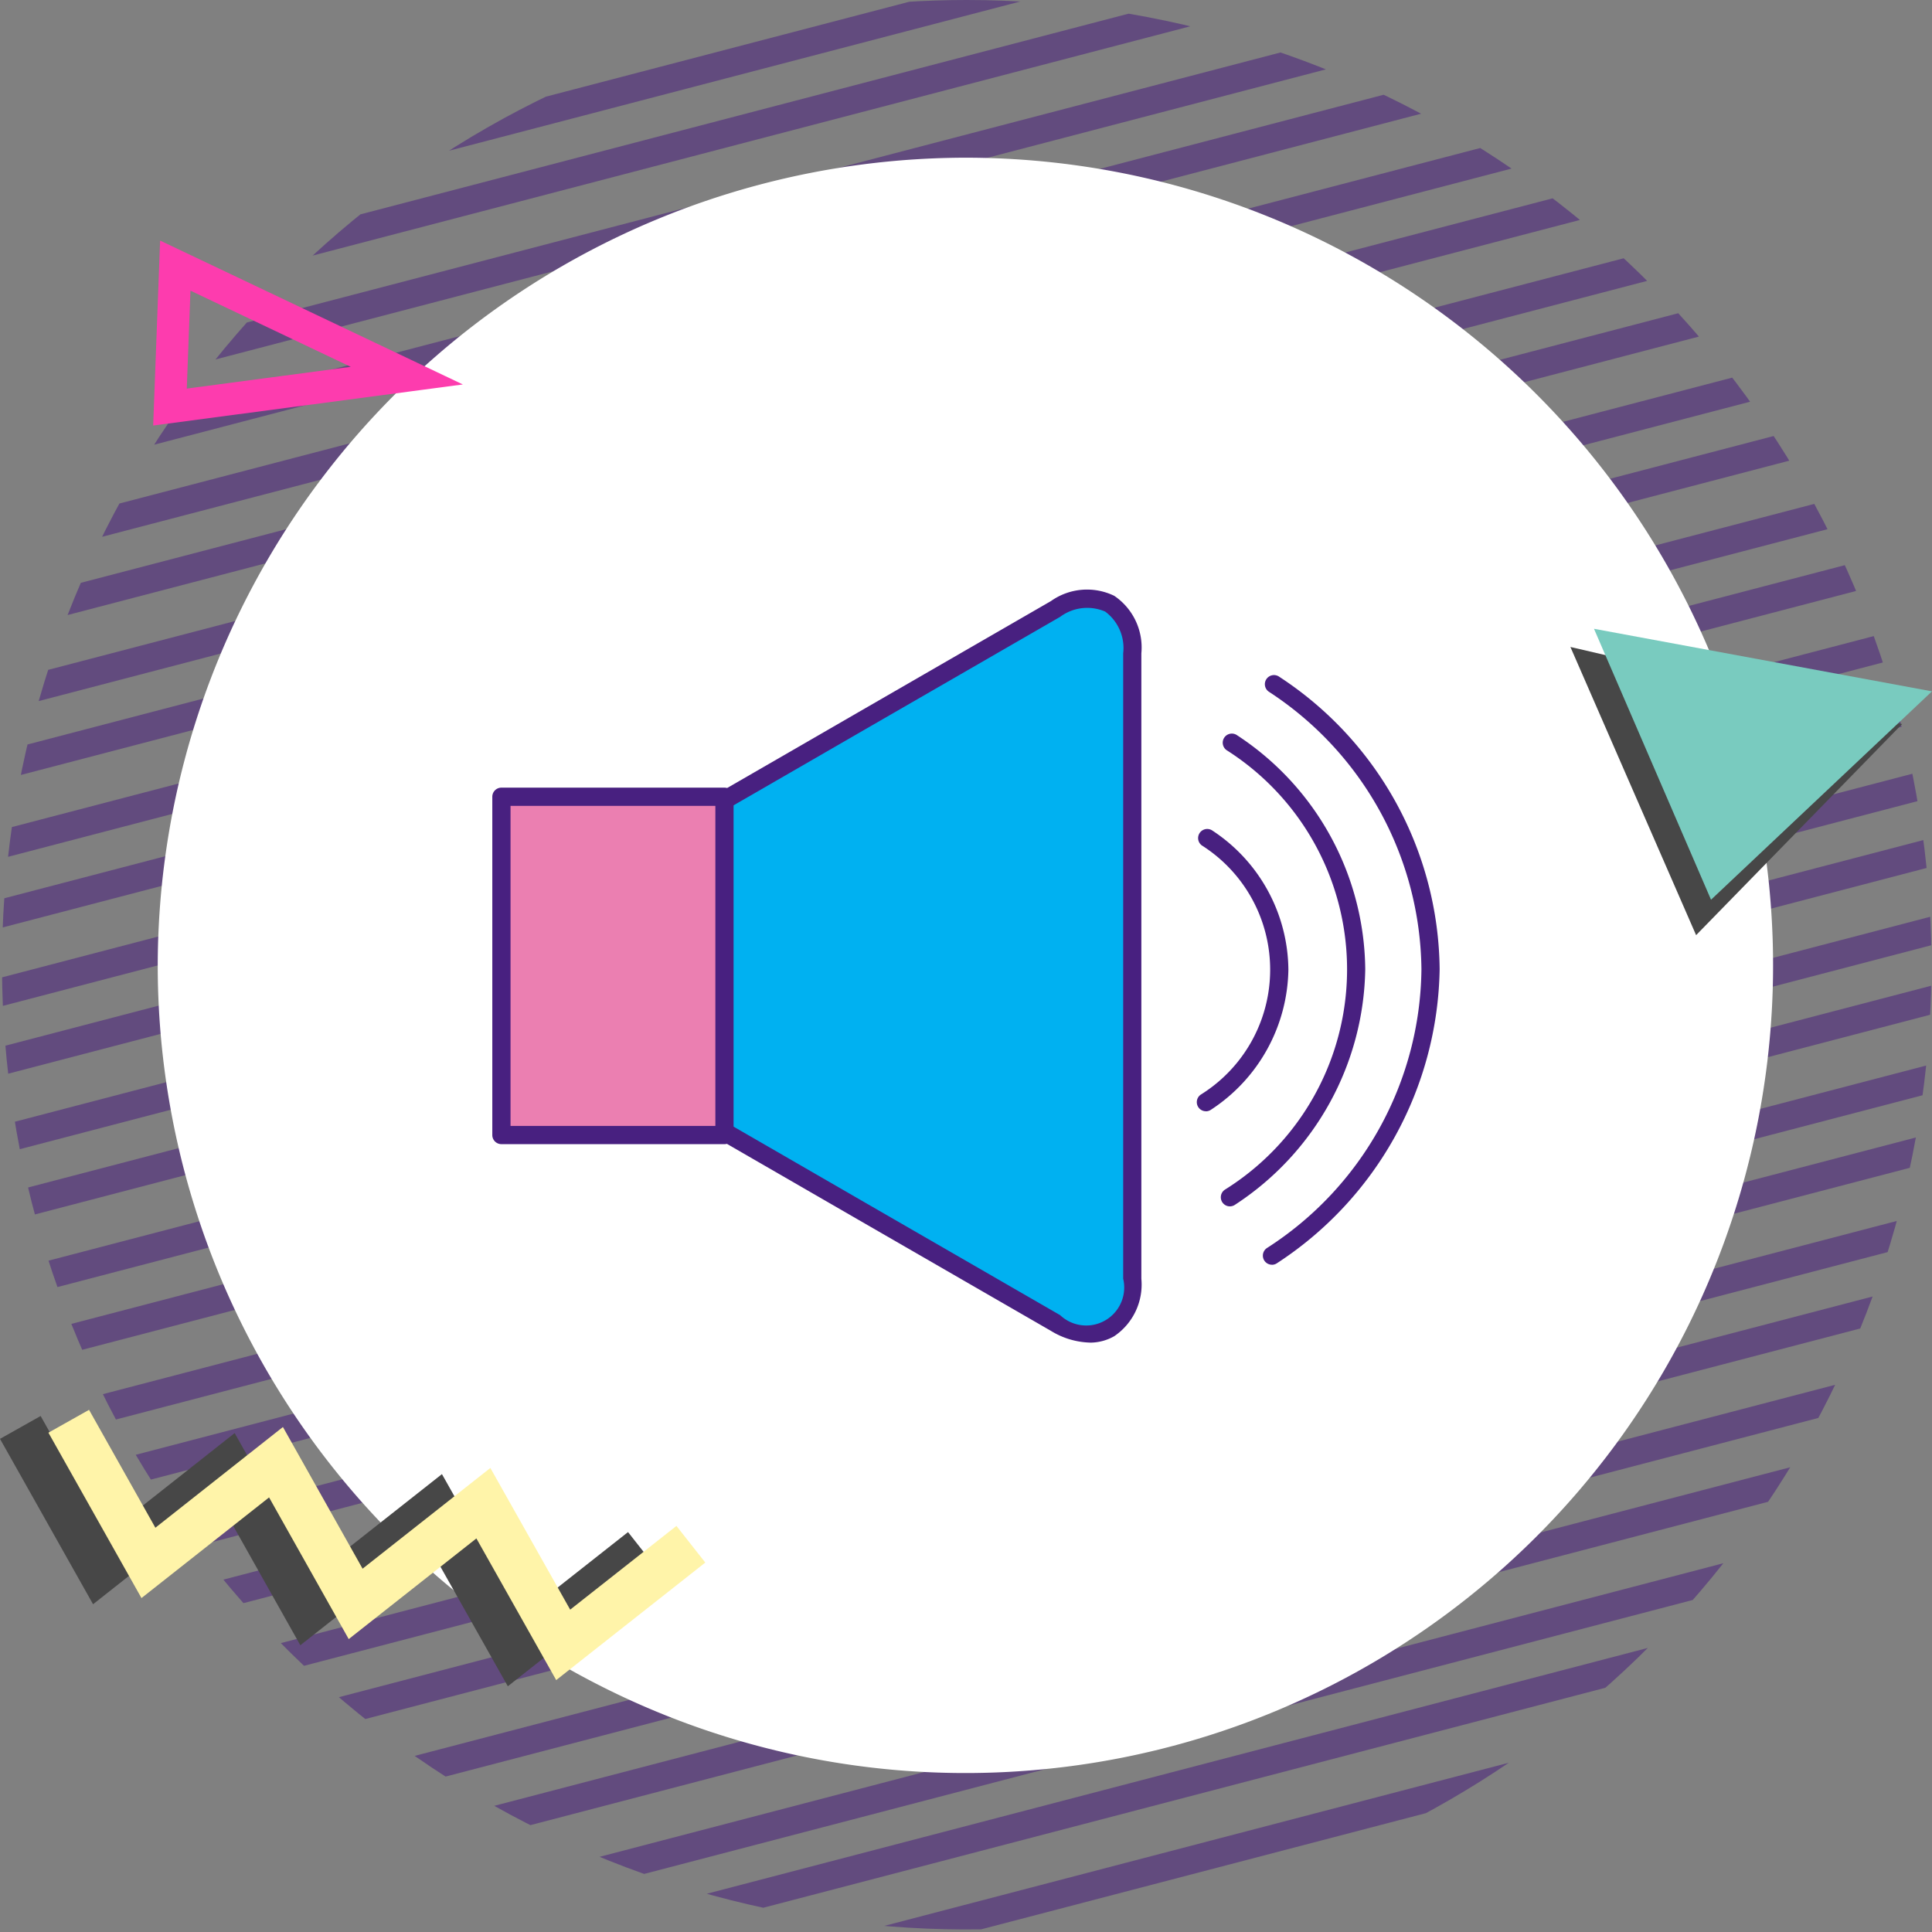 <svg xmlns="http://www.w3.org/2000/svg" xmlns:xlink="http://www.w3.org/1999/xlink" width="120" height="120" viewBox="0 0 120 120">
  <rect x="0" y="0" width="120" height="120" fill="#808080" stroke="none"/>
  <defs>
    <clipPath id="clip-path">
      <path id="Trazado_610742" data-name="Trazado 610742" d="M130,61.713a59.921,59.921,0,1,0,15.2-1.962A59.99,59.99,0,0,0,130,61.713" transform="translate(-85.163 -59.751)" fill="none" stroke="#624b7e" stroke-width="1"/>
    </clipPath>
    <clipPath id="clip-path-2">
      <rect id="Rectángulo_378827" data-name="Rectángulo 378827" width="58.844" height="46.782" fill="none"/>
    </clipPath>
  </defs>
  <g id="Grupo_1073774" data-name="Grupo 1073774" transform="translate(-757 -4900)">
    <g id="Grupo_1073765" data-name="Grupo 1073765" transform="translate(757 4900)">
      <g id="Grupo_1073704" data-name="Grupo 1073704">
        <g id="Grupo_1073463" data-name="Grupo 1073463" clip-path="url(#clip-path)">
          <line id="Línea_2945" data-name="Línea 2945" x1="141.717" y2="37.022" transform="translate(-26.188 -14.426)" fill="none" stroke="#624b7e" stroke-miterlimit="10" stroke-width="1.728"/>
          <line id="Línea_2946" data-name="Línea 2946" x1="141.716" y2="37.022" transform="translate(-23.944 -5.837)" fill="none" stroke="#624b7e" stroke-miterlimit="10" stroke-width="1.728"/>
          <line id="Línea_2947" data-name="Línea 2947" x1="141.716" y2="37.023" transform="translate(-21.7 2.751)" fill="none" stroke="#624b7e" stroke-miterlimit="10" stroke-width="1.728"/>
          <line id="Línea_2948" data-name="Línea 2948" x1="141.718" y2="37.023" transform="translate(-19.455 11.34)" fill="none" stroke="#624b7e" stroke-miterlimit="10" stroke-width="1.728"/>
          <line id="Línea_2949" data-name="Línea 2949" x1="141.716" y2="37.024" transform="translate(-17.211 19.929)" fill="none" stroke="#624b7e" stroke-miterlimit="10" stroke-width="1.728"/>
          <line id="Línea_2950" data-name="Línea 2950" x1="141.716" y2="37.023" transform="translate(-14.969 28.518)" fill="none" stroke="#624b7e" stroke-miterlimit="10" stroke-width="1.728"/>
          <line id="Línea_2951" data-name="Línea 2951" x1="141.717" y2="37.022" transform="translate(-12.724 37.108)" fill="none" stroke="#624b7e" stroke-miterlimit="10" stroke-width="1.728"/>
          <line id="Línea_2952" data-name="Línea 2952" x1="141.718" y2="37.022" transform="translate(-10.48 45.697)" fill="none" stroke="#624b7e" stroke-miterlimit="10" stroke-width="1.728"/>
          <line id="Línea_2953" data-name="Línea 2953" x1="141.716" y2="37.023" transform="translate(-8.237 54.285)" fill="none" stroke="#624b7e" stroke-miterlimit="10" stroke-width="1.728"/>
          <line id="Línea_2954" data-name="Línea 2954" x1="141.715" y2="37.023" transform="translate(-5.993 62.874)" fill="none" stroke="#624b7e" stroke-miterlimit="10" stroke-width="1.728"/>
          <line id="Línea_2955" data-name="Línea 2955" x1="141.716" y2="37.022" transform="translate(-3.749 71.464)" fill="none" stroke="#624b7e" stroke-miterlimit="10" stroke-width="1.728"/>
          <line id="Línea_2956" data-name="Línea 2956" x1="141.716" y2="37.022" transform="translate(-1.505 80.054)" fill="none" stroke="#624b7e" stroke-miterlimit="10" stroke-width="1.728"/>
          <line id="Línea_2957" data-name="Línea 2957" x1="141.718" y2="37.024" transform="translate(0.761 88.73)" fill="none" stroke="#624b7e" stroke-miterlimit="10" stroke-width="1.728"/>
          <line id="Línea_2958" data-name="Línea 2958" x1="141.717" y2="37.022" transform="translate(2.94 97.072)" fill="none" stroke="#624b7e" stroke-miterlimit="10" stroke-width="1.728"/>
          <line id="Línea_2959" data-name="Línea 2959" x1="141.717" y2="37.022" transform="translate(-27.38 -18.99)" fill="none" stroke="#624b7e" stroke-miterlimit="10" stroke-width="1.728"/>
          <line id="Línea_2960" data-name="Línea 2960" x1="141.716" y2="37.022" transform="translate(-25.136 -10.401)" fill="none" stroke="#624b7e" stroke-miterlimit="10" stroke-width="1.728"/>
          <line id="Línea_2961" data-name="Línea 2961" x1="141.716" y2="37.023" transform="translate(-22.892 -1.813)" fill="none" stroke="#624b7e" stroke-miterlimit="10" stroke-width="1.728"/>
          <line id="Línea_2962" data-name="Línea 2962" x1="141.718" y2="37.023" transform="translate(-20.648 6.776)" fill="none" stroke="#624b7e" stroke-miterlimit="10" stroke-width="1.728"/>
          <line id="Línea_2963" data-name="Línea 2963" x1="141.716" y2="37.023" transform="translate(-18.404 15.365)" fill="none" stroke="#624b7e" stroke-miterlimit="10" stroke-width="1.728"/>
          <line id="Línea_2964" data-name="Línea 2964" x1="141.716" y2="37.024" transform="translate(-16.162 23.954)" fill="none" stroke="#624b7e" stroke-miterlimit="10" stroke-width="1.728"/>
          <line id="Línea_2965" data-name="Línea 2965" x1="141.716" y2="37.021" transform="translate(-13.917 32.544)" fill="none" stroke="#624b7e" stroke-miterlimit="10" stroke-width="1.728"/>
          <line id="Línea_2966" data-name="Línea 2966" x1="141.718" y2="37.022" transform="translate(-11.673 41.132)" fill="none" stroke="#624b7e" stroke-miterlimit="10" stroke-width="1.728"/>
          <line id="Línea_2967" data-name="Línea 2967" x1="141.716" y2="37.022" transform="translate(-9.429 49.721)" fill="none" stroke="#624b7e" stroke-miterlimit="10" stroke-width="1.728"/>
          <line id="Línea_2968" data-name="Línea 2968" x1="141.715" y2="37.022" transform="translate(-7.186 58.31)" fill="none" stroke="#624b7e" stroke-miterlimit="10" stroke-width="1.728"/>
          <line id="Línea_2969" data-name="Línea 2969" x1="141.715" y2="37.022" transform="translate(-4.941 66.9)" fill="none" stroke="#624b7e" stroke-miterlimit="10" stroke-width="1.728"/>
          <line id="Línea_2970" data-name="Línea 2970" x1="141.716" y2="37.022" transform="translate(-2.698 75.489)" fill="none" stroke="#624b7e" stroke-miterlimit="10" stroke-width="1.728"/>
          <line id="Línea_2971" data-name="Línea 2971" x1="141.717" y2="37.023" transform="translate(-0.432 84.166)" fill="none" stroke="#624b7e" stroke-miterlimit="10" stroke-width="1.728"/>
          <line id="Línea_2972" data-name="Línea 2972" x1="141.716" y2="37.021" transform="translate(1.748 92.508)" fill="none" stroke="#624b7e" stroke-miterlimit="10" stroke-width="1.728"/>
        </g>
      </g>
      <g id="Grupo_1073705" data-name="Grupo 1073705" transform="translate(9.797 9.795)">
        <path id="Trazado_608385" data-name="Trazado 608385" d="M50.33,0A50.166,50.166,0,1,1,0,50.166,50.248,50.248,0,0,1,50.33,0Z" transform="translate(0 0)" fill="#fff"/>
      </g>
      <g id="Grupo_1073706" data-name="Grupo 1073706" transform="translate(97.541 39.055)">
        <path id="Trazado_611008" data-name="Trazado 611008" d="M7.807,23.89,20.6,10.78,0,5.99Z" transform="translate(0 -4.861)" fill="#474747"/>
        <path id="Trazado_611009" data-name="Trazado 611009" d="M15.041,16.829,28.765,3.886,7.771,0Z" transform="translate(-6.307 0)" fill="#79cbbf"/>
      </g>
      <g id="Grupo_1073707" data-name="Grupo 1073707" transform="translate(0 87.567)">
        <path id="Trazado_610799" data-name="Trazado 610799" d="M0,2.743,5.78,13.015l7.926-6.252,4.948,8.8,7.929-6.253,4.958,8.8,9.26-7.3L39.008,8.533l-6.6,5.2-4.958-8.8-7.927,6.251-4.948-8.8L6.644,8.645,2.524,1.323Z" transform="translate(0 -0.94)" fill="#474747"/>
        <path id="Trazado_610800" data-name="Trazado 610800" d="M12.91,0,10.387,1.42l5.779,10.272L24.092,5.44l4.947,8.8,7.93-6.253,4.957,8.8,9.26-7.3L49.394,7.211l-6.6,5.2-4.958-8.8L29.9,9.867l-4.948-8.8L17.03,7.323Z" transform="translate(-7.379 0)" fill="#fff4a9"/>
      </g>
      <path id="Trazado_611010" data-name="Trazado 611010" d="M19.556,9.623,5.175,2.789l-.329,8.785Z" transform="translate(5.712 13.709)" fill="none" stroke="#fd3cae" stroke-miterlimit="10" stroke-width="2"/>
    </g>
    <g id="Grupo_1074733" data-name="Grupo 1074733" transform="translate(787.578 4936.609)">
      <g id="Grupo_1074732" data-name="Grupo 1074732" clip-path="url(#clip-path-2)">
        <path id="Trazado_612647" data-name="Trazado 612647" d="M65.689,2.869,53.633,9.827c-2.62,1.515-6.912,3.993-9.535,5.506l-2.822,1.631V33.127l2.822,1.63c2.623,1.513,6.915,3.991,9.535,5.506l12.056,6.956c2.62,1.515,4.767.277,4.767-2.751V5.621c0-3.029-2.147-4.267-4.767-2.752" transform="translate(-30.709 -1.653)" fill="#00b1f1"/>
        <path id="Trazado_612648" data-name="Trazado 612648" d="M66.164,46.782a4.861,4.861,0,0,1-2.4-.726L51.706,39.1c-2.621-1.514-6.912-3.992-9.535-5.506l-2.822-1.63a.567.567,0,0,1-.283-.49V15.312a.567.567,0,0,1,.282-.49l2.822-1.631c2.623-1.513,6.915-3.991,9.535-5.506L63.762.726A3.872,3.872,0,0,1,67.694.4a3.874,3.874,0,0,1,1.684,3.57V42.816a3.873,3.873,0,0,1-1.684,3.569,3.022,3.022,0,0,1-1.53.4M40.2,31.148l2.539,1.466c2.623,1.513,6.914,3.991,9.535,5.506l12.056,6.956a2.361,2.361,0,0,0,3.919-2.261V3.969a2.817,2.817,0,0,0-1.118-2.59,2.814,2.814,0,0,0-2.8.328h0L52.272,8.664c-2.62,1.515-6.912,3.993-9.535,5.506L40.2,15.638ZM64.045,1.216h0Z" transform="translate(-29.064 -0.001)" fill="#482080"/>
        <rect id="Rectángulo_378826" data-name="Rectángulo 378826" width="13.854" height="21.012" transform="translate(0.566 12.879)" fill="#eb7fb1"/>
        <path id="Trazado_612649" data-name="Trazado 612649" d="M14.42,70.237H.566A.566.566,0,0,1,0,69.672V48.66a.566.566,0,0,1,.566-.566H14.42a.566.566,0,0,1,.566.566V69.672a.566.566,0,0,1-.566.566M1.132,69.106H13.854V49.226H1.132Z" transform="translate(0 -35.781)" fill="#482080"/>
        <path id="Trazado_612650" data-name="Trazado 612650" d="M171.485,75.621a.566.566,0,0,1-.317-1.035,9.14,9.14,0,0,0,.063-15.476.566.566,0,0,1,.64-.933,10.443,10.443,0,0,1,4.736,8.648,10.587,10.587,0,0,1-4.806,8.7.561.561,0,0,1-.316.1" transform="translate(-127.161 -43.208)" fill="#482080"/>
        <path id="Trazado_612651" data-name="Trazado 612651" d="M177.307,64.353a.566.566,0,0,1-.317-1.035,16.129,16.129,0,0,0,.112-27.3.566.566,0,0,1,.641-.933,17.574,17.574,0,0,1,7.969,14.545,17.8,17.8,0,0,1-8.088,14.622.562.562,0,0,1-.316.1" transform="translate(-131.492 -26.032)" fill="#482080"/>
        <path id="Trazado_612652" data-name="Trazado 612652" d="M187.509,57.44a.566.566,0,0,1-.317-1.035,20.817,20.817,0,0,0,9.6-17.318,20.825,20.825,0,0,0-9.464-17.229.566.566,0,1,1,.64-.933,21.939,21.939,0,0,1,9.955,18.162,22.22,22.22,0,0,1-10.1,18.256.562.562,0,0,1-.316.1" transform="translate(-139.082 -15.494)" fill="#482080"/>
      </g>
    </g>
  </g>
</svg>
